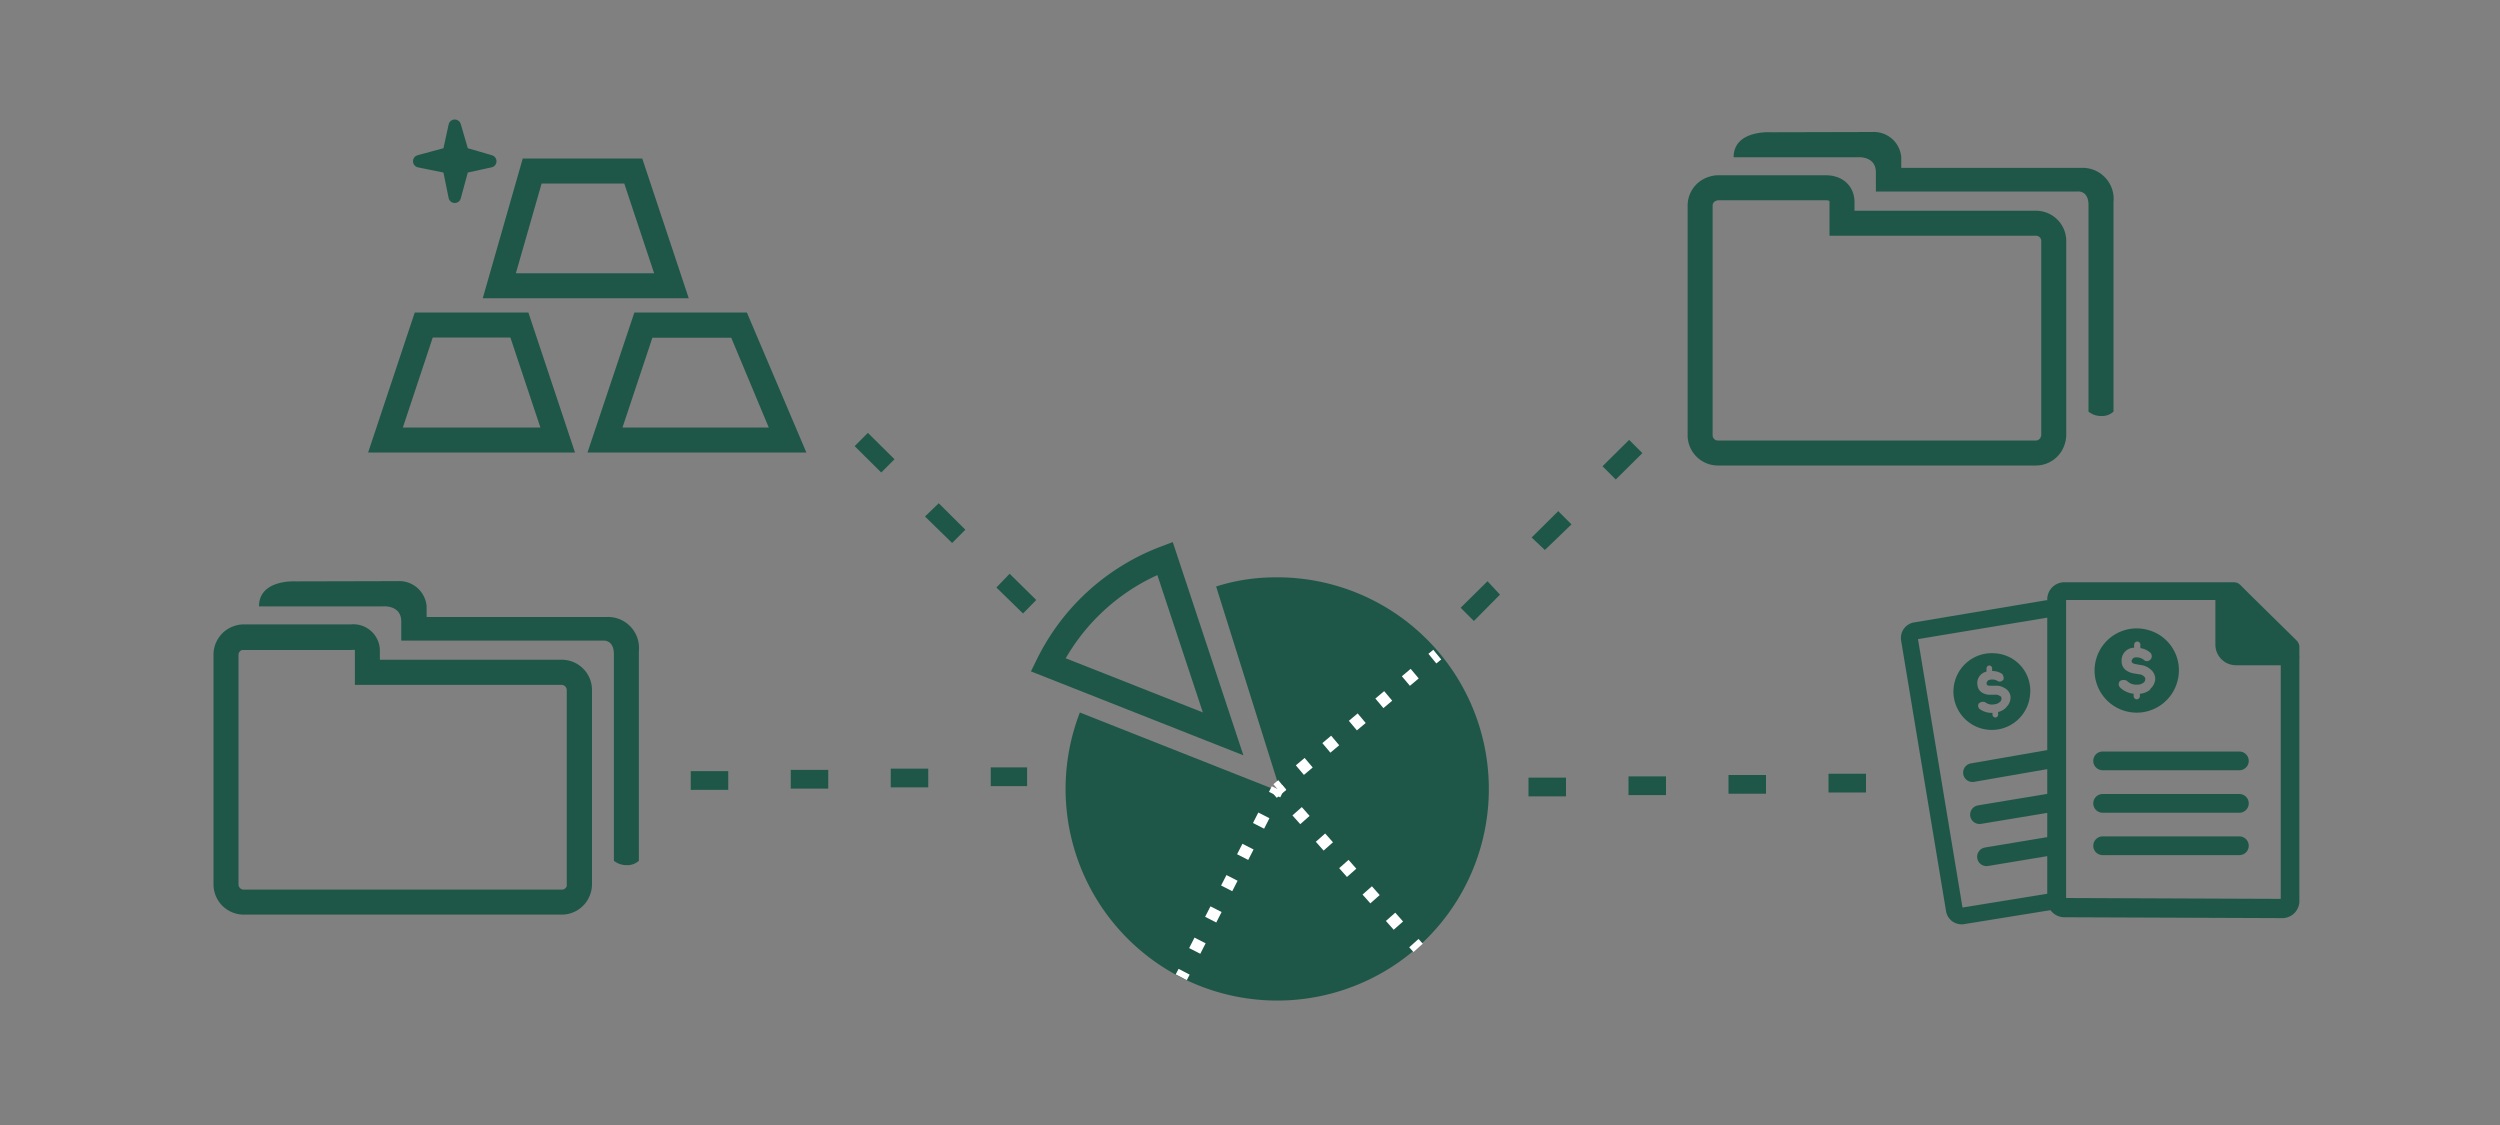 <svg xmlns="http://www.w3.org/2000/svg" viewBox="0 0 200 90"><rect x="0" y="0" width="200" height="90" fill="#808080" stroke="none"/><defs><style>.cls-1,.cls-11,.cls-2{fill:#1e5748;}.cls-11,.cls-2,.cls-3{stroke:#1e5748;}.cls-11,.cls-2{stroke-linecap:round;}.cls-2{stroke-linejoin:round;}.cls-10,.cls-3,.cls-4,.cls-5,.cls-6,.cls-7,.cls-8,.cls-9{fill:none;}.cls-10,.cls-11,.cls-3,.cls-4,.cls-5,.cls-6,.cls-7,.cls-8,.cls-9{stroke-miterlimit:10;}.cls-3{stroke-width:2px;}.cls-10,.cls-4,.cls-5,.cls-6,.cls-7,.cls-8,.cls-9{stroke:#fff;}.cls-5{stroke-dasharray:0.92 1.85;}.cls-6{stroke-dasharray:0.92 1.85 0.92 1.85;}.cls-7{stroke-dasharray:0.94 1.88;}.cls-8{stroke-dasharray:0.94 1.88 0.94 1.88;}.cls-9{stroke-dasharray:0.94 1.87;}.cls-10{stroke-dasharray:0.94 1.87 0.94 1.87;}.cls-11{stroke-width:1.5px;}</style></defs><title>diversifiedPortfolioOptions</title><g id="ARTWORK"><path class="cls-1" d="M46,36.2H29.45L33.18,25h9.09Zm-13.77-2h11L40.83,27H34.62Z"/><polygon class="cls-2" points="35.9 12.26 36.38 10.06 37.02 12.26 39.22 12.9 37.02 13.38 36.38 15.74 35.9 13.38 33.54 12.9 35.9 12.26"/><path class="cls-1" d="M55.1,23.86H38.62l3.2-11.18h9.56Zm-13.83-2H52.33l-2.39-7.18H43.33Z"/><path class="cls-1" d="M64.51,36.2H47L50.75,25h9Zm-14.71-2h11.7l-3-7.18H52.19Z"/><path class="cls-1" d="M44.95,73.17H19.49a2.42,2.42,0,0,1-2.41-2.41V52.37a2.41,2.41,0,0,1,1.63-2.28,2.38,2.38,0,0,1,.78-.14h8.59a2.12,2.12,0,0,1,2.31,2.16v.67H44.95a2.42,2.42,0,0,1,2.41,2.41V70.76a2.35,2.35,0,0,1-.13.75A2.41,2.41,0,0,1,44.95,73.17ZM19.49,52l-.13,0a.42.42,0,0,0-.28.39V70.76a.42.42,0,0,0,.41.41H44.95a.41.41,0,0,0,.39-.29.44.44,0,0,0,0-.12V55.2a.42.42,0,0,0-.41-.41H28.39V52.11a.32.32,0,0,0,0-.11.88.88,0,0,0-.3,0Z"/><path class="cls-1" d="M86.39,57a16.93,16.93,0,1,0,15.38-10.81,15.48,15.48,0,0,0-4.48.73l5.16,16.43L86.39,57"/><path class="cls-3" d="M93.2,44.67a17.23,17.23,0,0,0-9.35,8.51l14,5.53Z"/><line class="cls-4" x1="102.19" y1="63.12" x2="102.58" y2="62.8"/><line class="cls-5" x1="103.99" y1="61.61" x2="105.4" y2="60.42"/><line class="cls-6" x1="106.11" y1="59.83" x2="113.89" y2="53.29"/><line class="cls-4" x1="114.59" y1="52.69" x2="114.98" y2="52.37"/><line class="cls-4" x1="102.19" y1="63.12" x2="102.52" y2="63.5"/><line class="cls-7" x1="103.77" y1="64.9" x2="105.02" y2="66.31"/><line class="cls-8" x1="105.64" y1="67.01" x2="112.49" y2="74.75"/><line class="cls-4" x1="113.11" y1="75.45" x2="113.45" y2="75.83"/><line class="cls-4" x1="102.19" y1="63.12" x2="101.97" y2="63.57"/><line class="cls-9" x1="101.11" y1="65.23" x2="100.26" y2="66.9"/><line class="cls-10" x1="99.84" y1="67.73" x2="95.15" y2="76.91"/><line class="cls-4" x1="94.73" y1="77.74" x2="94.5" y2="78.18"/><path class="cls-1" d="M23.72,46.51s-3-.21-3,2h9.89s1.49-.15,1.49,1.21v1.53H48.23s.88-.12.88,1.09V68.86a1.57,1.57,0,0,0,1,.35,1.34,1.34,0,0,0,1-.35V52.08a2.48,2.48,0,0,0-2.59-2.72H34.13v-.87a2.2,2.2,0,0,0-2.31-2Z"/><path class="cls-1" d="M164.39,71.4,157,72.6l-3.56-21.47,10.77-1.79L163.8,48,153.09,49.8a1.26,1.26,0,0,0-1,1.45l3.6,21.68a1.26,1.26,0,0,0,1.44,1l7.6-1.23Z"/><path class="cls-1" d="M166.66,48.49l0,0,0,0Z"/><path class="cls-1" d="M159.66,52.27a3.07,3.07,0,1,0,2.74,3.36A3,3,0,0,0,159.66,52.27Zm.91,4.22-.08.11a1.31,1.31,0,0,1-.64.36l0,.18a.24.24,0,0,1-.19.26h0a.25.25,0,0,1-.26-.19l0-.18a1.65,1.65,0,0,1-1-.29.33.33,0,0,1-.08-.48.5.5,0,0,1,.5-.08.87.87,0,0,0,.75.16.71.71,0,0,0,.45-.21.3.3,0,0,0,.09-.29c0-.07,0-.11-.15-.18a.55.55,0,0,0-.38-.08h-.42a1.22,1.22,0,0,1-.61-.18.78.78,0,0,1-.35-.57.94.94,0,0,1,.72-1.1l0-.23a.25.25,0,0,1,.19-.26.24.24,0,0,1,.26.19l0,.25a1.45,1.45,0,0,1,.75.2.37.37,0,0,1,.15.23.35.35,0,0,1,0,.26.37.37,0,0,1-.23.15.29.29,0,0,1-.24-.05.86.86,0,0,0-.6-.09.3.3,0,0,0-.27.32c0,.14.17.16.28.16h.4a1.27,1.27,0,0,1,.75.18.89.89,0,0,1,.48.66A1.06,1.06,0,0,1,160.57,56.5Z"/><line class="cls-11" x1="158.36" y1="65.17" x2="164.39" y2="64.17"/><line class="cls-11" x1="157.8" y1="61.81" x2="164.35" y2="60.67"/><line class="cls-11" x1="158.92" y1="68.54" x2="164.39" y2="67.63"/><path class="cls-1" d="M183.73,51.24,180,47.57h0l0,0-.77-.77a.75.75,0,0,0-.53-.22H165.15a1.37,1.37,0,0,0-1.37,1.38V72a1.37,1.37,0,0,0,1.36,1.38l17.43.07A1.37,1.37,0,0,0,183.95,72V52.63a.75.75,0,0,0,0-.22v-.64A.75.75,0,0,0,183.73,51.24Zm-1.27,20.67-17.17-.07V48h11.94v3.58a1.65,1.65,0,0,0,1.64,1.64h3.59Z"/><path class="cls-1" d="M171.82,50.39a3.37,3.37,0,1,0,2.37,4.13A3.34,3.34,0,0,0,171.82,50.39Zm.23,4.73-.1.1a1.44,1.44,0,0,1-.76.28v.2a.26.26,0,0,1-.25.25h0a.27.27,0,0,1-.25-.25v-.2a1.81,1.81,0,0,1-1.08-.5.37.37,0,0,1,0-.53.55.55,0,0,1,.55,0,1,1,0,0,0,.78.3.78.78,0,0,0,.53-.15.33.33,0,0,0,.15-.3c0-.08,0-.13-.13-.23a.61.61,0,0,0-.4-.15l-.45-.08a1.34,1.34,0,0,1-.63-.3.86.86,0,0,1-.28-.68,1,1,0,0,1,1-1.06v-.25a.27.27,0,0,1,.25-.25.26.26,0,0,1,.25.25v.28a1.59,1.59,0,0,1,.78.35.4.4,0,0,1,.13.28.38.38,0,0,1-.1.28.4.4,0,0,1-.28.13.32.32,0,0,1-.25-.1.94.94,0,0,0-.63-.2.33.33,0,0,0-.35.3c0,.15.15.2.28.23l.43.08a1.39,1.39,0,0,1,.78.33,1,1,0,0,1,.4.81A1.16,1.16,0,0,1,172,55.13Z"/><line class="cls-11" x1="168.21" y1="60.87" x2="179.15" y2="60.87"/><line class="cls-11" x1="168.21" y1="64.27" x2="179.15" y2="64.27"/><line class="cls-11" x1="168.21" y1="67.66" x2="179.15" y2="67.66"/><path class="cls-3" d="M162.92,17.86H147.36V16.18c0-.78-.54-1.16-1.31-1.16h-8.59a1.39,1.39,0,0,0-.45.08,1.41,1.41,0,0,0-1,1.33V34.83a1.42,1.42,0,0,0,1.41,1.41h25.46a1.41,1.41,0,0,0,1.34-1,1.39,1.39,0,0,0,.08-.44V19.27A1.42,1.42,0,0,0,162.92,17.86Z"/><path class="cls-1" d="M141.69,10.58s-3-.21-3,2h9.89s1.49-.15,1.49,1.21v1.53H166.2s.88-.12.88,1.09V32.93a1.57,1.57,0,0,0,1,.35,1.34,1.34,0,0,0,1-.35V16.15a2.48,2.48,0,0,0-2.59-2.72H152.1v-.87a2.2,2.2,0,0,0-2.31-2Z"/><path class="cls-1" d="M117.91,49.68l-1.06-1.06L119,46.5,120,47.57ZM123.59,44,122.53,43l2.13-2.11,1.06,1.06Zm5.67-5.64-1.06-1.06,2.13-2.11,1.06,1.06Z"/><path class="cls-1" d="M122.28,63.71l0-1.5,3,0,0,1.5Zm8-.1,0-1.5,3,0,0,1.5Zm8-.11,0-1.5,3,0,0,1.5Zm8-.1,0-1.5,3,0,0,1.5Z"/><path class="cls-1" d="M55.26,63.19l0-1.5,3,0,0,1.5Zm8-.1,0-1.5,3,0,0,1.5Zm8-.1,0-1.5,3,0,0,1.5Zm8-.1,0-1.5,2.91,0,0,1.5Z"/><path class="cls-1" d="M81.84,49.08,82.9,48,80.77,45.9,79.71,47Zm-5.67-5.64,1.06-1.06L75.1,40.26,74,41.32ZM70.5,37.8l1.06-1.06-2.13-2.11-1.06,1.06Z"/></g></svg>